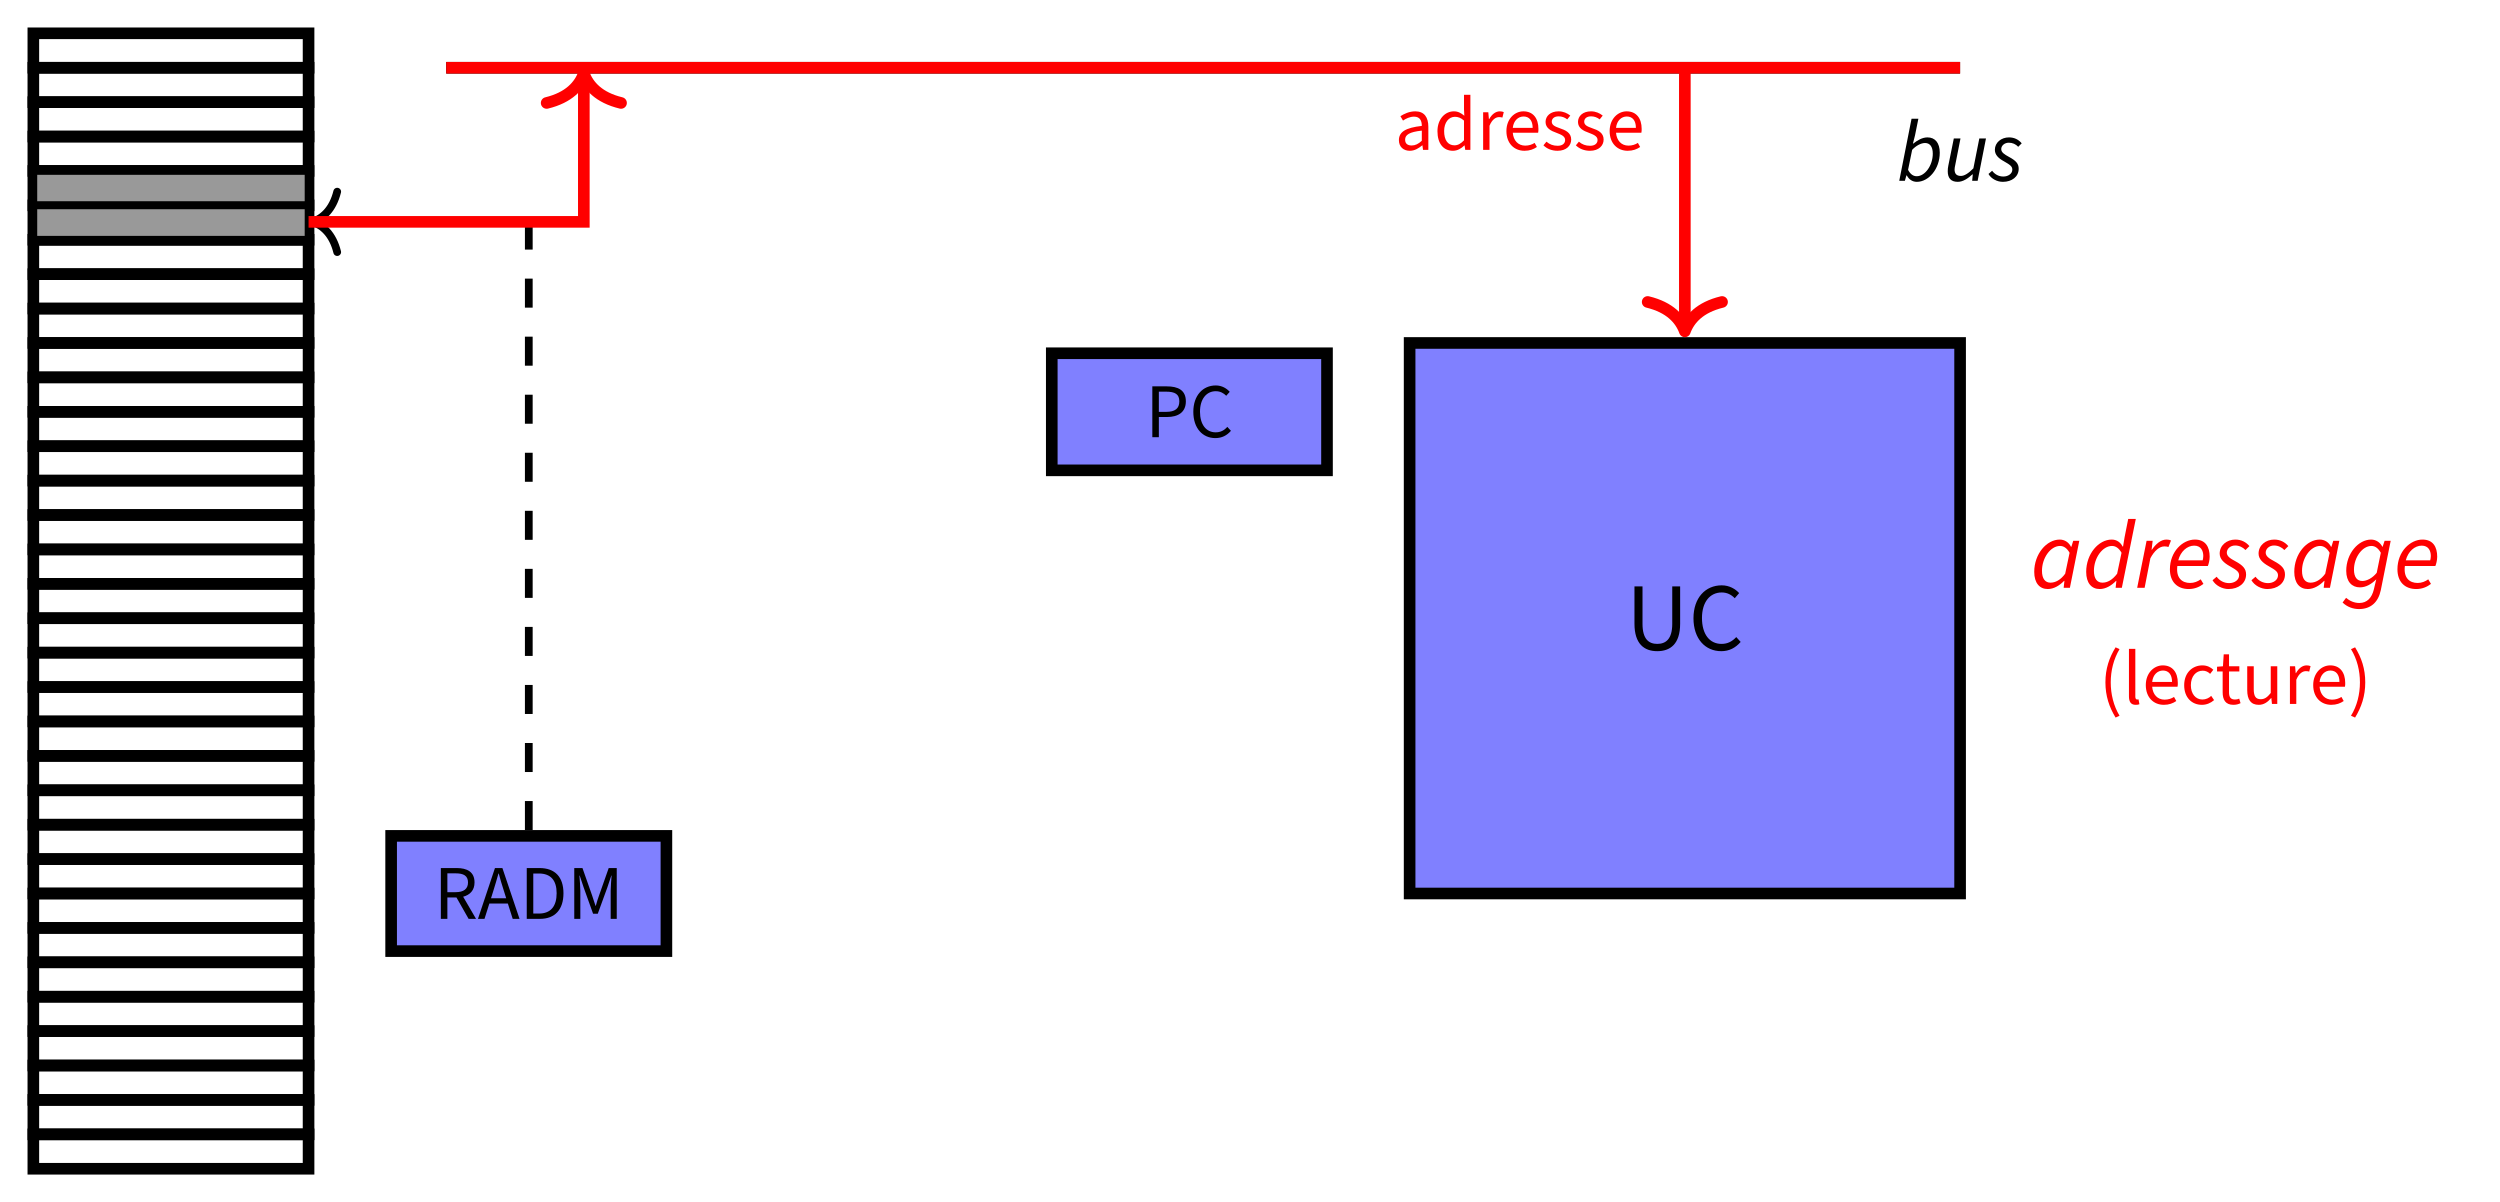<?xml version="1.0" encoding="UTF-8"?>
<svg xmlns="http://www.w3.org/2000/svg" xmlns:xlink="http://www.w3.org/1999/xlink" width="257.46" height="123.794" viewBox="0 0 257.46 123.794">
<defs>
<g>
<g id="glyph-0-0">
<path d="M 0.719 0 L 1.391 0 L 1.391 -2.078 L 2.234 -2.078 C 3.391 -2.078 4.172 -2.578 4.172 -3.688 C 4.172 -4.844 3.375 -5.234 2.203 -5.234 L 0.719 -5.234 Z M 1.391 -2.609 L 1.391 -4.688 L 2.125 -4.688 C 3.047 -4.688 3.5 -4.438 3.5 -3.688 C 3.5 -2.953 3.062 -2.609 2.156 -2.609 Z M 1.391 -2.609 "/>
</g>
<g id="glyph-0-1">
<path d="M 2.688 0.094 C 3.359 0.094 3.875 -0.172 4.297 -0.656 L 3.922 -1.062 C 3.594 -0.688 3.219 -0.5 2.719 -0.5 C 1.734 -0.5 1.109 -1.312 1.109 -2.625 C 1.109 -3.922 1.766 -4.734 2.734 -4.734 C 3.188 -4.734 3.531 -4.547 3.812 -4.266 L 4.172 -4.672 C 3.859 -5.016 3.375 -5.328 2.734 -5.328 C 1.406 -5.328 0.422 -4.297 0.422 -2.609 C 0.422 -0.906 1.391 0.094 2.688 0.094 Z M 2.688 0.094 "/>
</g>
<g id="glyph-0-2">
<path d="M 0.719 0 L 1.391 0 L 1.391 -2.203 L 2.328 -2.203 L 3.578 0 L 4.344 0 L 3.016 -2.281 C 3.719 -2.469 4.188 -2.938 4.188 -3.75 C 4.188 -4.844 3.422 -5.234 2.344 -5.234 L 0.719 -5.234 Z M 1.391 -2.75 L 1.391 -4.688 L 2.25 -4.688 C 3.062 -4.688 3.516 -4.438 3.516 -3.75 C 3.516 -3.078 3.062 -2.75 2.25 -2.75 Z M 1.391 -2.75 "/>
</g>
<g id="glyph-0-3">
<path d="M 1.625 -2.922 C 1.812 -3.5 1.969 -4.078 2.141 -4.672 L 2.172 -4.672 C 2.328 -4.078 2.5 -3.5 2.688 -2.922 L 2.938 -2.125 L 1.375 -2.125 Z M 0.031 0 L 0.703 0 L 1.203 -1.578 L 3.109 -1.578 L 3.609 0 L 4.312 0 L 2.547 -5.234 L 1.781 -5.234 Z M 0.031 0 "/>
</g>
<g id="glyph-0-4">
<path d="M 0.719 0 L 2.062 0 C 3.641 0 4.5 -0.969 4.5 -2.641 C 4.5 -4.297 3.641 -5.234 2.031 -5.234 L 0.719 -5.234 Z M 1.391 -0.547 L 1.391 -4.672 L 1.969 -4.672 C 3.203 -4.672 3.797 -3.953 3.797 -2.641 C 3.797 -1.312 3.203 -0.547 1.969 -0.547 Z M 1.391 -0.547 "/>
</g>
<g id="glyph-0-5">
<path d="M 0.703 0 L 1.328 0 L 1.328 -2.891 C 1.328 -3.344 1.266 -4 1.234 -4.453 L 1.266 -4.453 L 1.672 -3.234 L 2.641 -0.531 L 3.125 -0.531 L 4.109 -3.234 L 4.516 -4.453 L 4.547 -4.453 C 4.516 -4 4.453 -3.344 4.453 -2.891 L 4.453 0 L 5.078 0 L 5.078 -5.234 L 4.25 -5.234 L 3.266 -2.438 C 3.125 -2.062 3.031 -1.734 2.922 -1.344 L 2.891 -1.344 C 2.766 -1.734 2.656 -2.062 2.531 -2.438 L 1.547 -5.234 L 0.703 -5.234 Z M 0.703 0 "/>
</g>
<g id="glyph-0-6">
<path d="M 1.703 1.406 L 2.109 1.219 C 1.5 0.203 1.203 -1 1.203 -2.219 C 1.203 -3.422 1.5 -4.625 2.109 -5.641 L 1.703 -5.828 C 1.047 -4.766 0.656 -3.625 0.656 -2.219 C 0.656 -0.812 1.047 0.328 1.703 1.406 Z M 1.703 1.406 "/>
</g>
<g id="glyph-0-7">
<path d="M 1.344 0.094 C 1.516 0.094 1.641 0.078 1.734 0.031 L 1.641 -0.469 C 1.578 -0.453 1.547 -0.453 1.5 -0.453 C 1.406 -0.453 1.312 -0.531 1.312 -0.734 L 1.312 -5.672 L 0.656 -5.672 L 0.656 -0.781 C 0.656 -0.219 0.859 0.094 1.344 0.094 Z M 1.344 0.094 "/>
</g>
<g id="glyph-0-8">
<path d="M 2.219 0.094 C 2.75 0.094 3.156 -0.062 3.5 -0.297 L 3.266 -0.719 C 3 -0.547 2.672 -0.438 2.297 -0.438 C 1.562 -0.438 1.078 -0.969 1.016 -1.766 L 3.625 -1.766 C 3.656 -1.891 3.656 -2.016 3.656 -2.156 C 3.656 -3.266 3.094 -3.969 2.109 -3.969 C 1.219 -3.969 0.359 -3.203 0.359 -1.938 C 0.359 -0.656 1.172 0.094 2.219 0.094 Z M 1.016 -2.266 C 1.094 -3.016 1.578 -3.438 2.125 -3.438 C 2.703 -3.438 3.062 -3.031 3.062 -2.266 Z M 1.016 -2.266 "/>
</g>
<g id="glyph-0-9">
<path d="M 2.188 0.094 C 2.641 0.094 3.078 -0.078 3.438 -0.391 L 3.141 -0.828 C 2.922 -0.609 2.594 -0.453 2.234 -0.453 C 1.531 -0.453 1.047 -1.047 1.047 -1.922 C 1.047 -2.828 1.562 -3.422 2.266 -3.422 C 2.578 -3.422 2.828 -3.297 3.031 -3.094 L 3.359 -3.516 C 3.094 -3.766 2.734 -3.969 2.234 -3.969 C 1.234 -3.969 0.359 -3.234 0.359 -1.922 C 0.359 -0.641 1.156 0.094 2.188 0.094 Z M 2.188 0.094 "/>
</g>
<g id="glyph-0-10">
<path d="M 1.875 0.094 C 2.141 0.094 2.406 0.031 2.609 -0.078 L 2.469 -0.547 C 2.312 -0.469 2.172 -0.453 2.031 -0.453 C 1.578 -0.453 1.422 -0.719 1.422 -1.188 L 1.422 -3.344 L 2.484 -3.344 L 2.484 -3.875 L 1.422 -3.875 L 1.422 -5.109 L 0.875 -5.109 L 0.797 -3.875 L 0.188 -3.828 L 0.188 -3.344 L 0.766 -3.344 L 0.766 -1.203 C 0.766 -0.438 1.047 0.094 1.875 0.094 Z M 1.875 0.094 "/>
</g>
<g id="glyph-0-11">
<path d="M 1.781 0.094 C 2.312 0.094 2.703 -0.188 3.062 -0.609 L 3.078 -0.609 L 3.141 0 L 3.688 0 L 3.688 -3.875 L 3.016 -3.875 L 3.016 -1.125 C 2.656 -0.672 2.375 -0.484 1.984 -0.484 C 1.484 -0.484 1.266 -0.781 1.266 -1.5 L 1.266 -3.875 L 0.594 -3.875 L 0.594 -1.422 C 0.594 -0.438 0.969 0.094 1.781 0.094 Z M 1.781 0.094 "/>
</g>
<g id="glyph-0-12">
<path d="M 0.656 0 L 1.312 0 L 1.312 -2.484 C 1.578 -3.141 1.969 -3.375 2.297 -3.375 C 2.453 -3.375 2.531 -3.359 2.641 -3.328 L 2.781 -3.891 C 2.672 -3.938 2.547 -3.969 2.375 -3.969 C 1.938 -3.969 1.547 -3.656 1.281 -3.172 L 1.25 -3.172 L 1.188 -3.875 L 0.656 -3.875 Z M 0.656 0 "/>
</g>
<g id="glyph-0-13">
<path d="M 0.719 1.406 C 1.375 0.328 1.766 -0.812 1.766 -2.219 C 1.766 -3.625 1.375 -4.766 0.719 -5.828 L 0.297 -5.641 C 0.922 -4.625 1.219 -3.422 1.219 -2.219 C 1.219 -1 0.922 0.203 0.297 1.219 Z M 0.719 1.406 "/>
</g>
<g id="glyph-0-14">
<path d="M 1.547 0.094 C 2.031 0.094 2.453 -0.156 2.828 -0.469 L 2.844 -0.469 L 2.906 0 L 3.453 0 L 3.453 -2.375 C 3.453 -3.344 3.047 -3.969 2.109 -3.969 C 1.484 -3.969 0.938 -3.703 0.578 -3.469 L 0.844 -3.016 C 1.141 -3.219 1.547 -3.422 1.984 -3.422 C 2.625 -3.422 2.781 -2.953 2.781 -2.469 C 1.125 -2.281 0.422 -1.859 0.422 -1 C 0.422 -0.297 0.906 0.094 1.547 0.094 Z M 1.734 -0.453 C 1.359 -0.453 1.062 -0.609 1.062 -1.047 C 1.062 -1.547 1.484 -1.844 2.781 -1.984 L 2.781 -0.938 C 2.422 -0.609 2.109 -0.453 1.734 -0.453 Z M 1.734 -0.453 "/>
</g>
<g id="glyph-0-15">
<path d="M 1.969 0.094 C 2.438 0.094 2.844 -0.156 3.141 -0.453 L 3.172 -0.453 L 3.234 0 L 3.766 0 L 3.766 -5.672 L 3.109 -5.672 L 3.109 -4.188 L 3.141 -3.516 C 2.797 -3.797 2.5 -3.969 2.062 -3.969 C 1.172 -3.969 0.375 -3.188 0.375 -1.922 C 0.375 -0.641 1 0.094 1.969 0.094 Z M 2.125 -0.469 C 1.438 -0.469 1.062 -1.016 1.062 -1.938 C 1.062 -2.828 1.547 -3.406 2.172 -3.406 C 2.484 -3.406 2.781 -3.312 3.109 -3.016 L 3.109 -0.984 C 2.781 -0.641 2.484 -0.469 2.125 -0.469 Z M 2.125 -0.469 "/>
</g>
<g id="glyph-0-16">
<path d="M 1.672 0.094 C 2.578 0.094 3.078 -0.438 3.078 -1.062 C 3.078 -1.766 2.5 -2.031 1.891 -2.234 C 1.406 -2.406 1.078 -2.547 1.078 -2.906 C 1.078 -3.188 1.297 -3.453 1.781 -3.453 C 2.125 -3.453 2.406 -3.344 2.672 -3.141 L 2.984 -3.531 C 2.672 -3.781 2.266 -3.969 1.781 -3.969 C 0.938 -3.969 0.438 -3.484 0.438 -2.875 C 0.438 -2.234 1 -1.953 1.578 -1.75 C 2.016 -1.578 2.453 -1.422 2.453 -1.016 C 2.453 -0.688 2.203 -0.422 1.688 -0.422 C 1.219 -0.422 0.859 -0.562 0.531 -0.844 L 0.219 -0.469 C 0.578 -0.109 1.094 0.094 1.672 0.094 Z M 1.672 0.094 "/>
</g>
<g id="glyph-1-0">
<path d="M 3.219 0.125 C 4.562 0.125 5.578 -0.609 5.578 -2.703 L 5.578 -6.547 L 4.766 -6.547 L 4.766 -2.688 C 4.766 -1.109 4.094 -0.625 3.219 -0.625 C 2.359 -0.625 1.703 -1.109 1.703 -2.688 L 1.703 -6.547 L 0.875 -6.547 L 0.875 -2.703 C 0.875 -0.609 1.891 0.125 3.219 0.125 Z M 3.219 0.125 "/>
</g>
<g id="glyph-1-1">
<path d="M 3.375 0.125 C 4.203 0.125 4.844 -0.219 5.375 -0.828 L 4.922 -1.328 C 4.5 -0.875 4.031 -0.625 3.406 -0.625 C 2.156 -0.625 1.391 -1.641 1.391 -3.297 C 1.391 -4.922 2.203 -5.922 3.422 -5.922 C 3.984 -5.922 4.422 -5.688 4.766 -5.328 L 5.219 -5.859 C 4.828 -6.281 4.219 -6.656 3.422 -6.656 C 1.75 -6.656 0.516 -5.375 0.516 -3.266 C 0.516 -1.141 1.734 0.125 3.375 0.125 Z M 3.375 0.125 "/>
</g>
<g id="glyph-2-0">
<path d="M 2.094 0.109 C 3.297 0.109 4.453 -1.203 4.453 -2.891 C 4.453 -3.906 3.969 -4.469 3.188 -4.469 C 2.656 -4.469 2.156 -4.172 1.719 -3.828 L 1.688 -3.828 L 1.906 -4.688 L 2.25 -6.391 L 1.547 -6.391 L 0.281 0 L 0.859 0 L 1.016 -0.547 L 1.062 -0.547 C 1.266 -0.156 1.625 0.109 2.094 0.109 Z M 2.078 -0.469 C 1.734 -0.469 1.438 -0.656 1.188 -1.125 L 1.609 -3.188 C 2.016 -3.625 2.531 -3.891 2.938 -3.891 C 3.422 -3.891 3.734 -3.531 3.734 -2.797 C 3.734 -1.578 2.938 -0.469 2.078 -0.469 Z M 2.078 -0.469 "/>
</g>
<g id="glyph-2-1">
<path d="M 1.5 0.109 C 2.031 0.109 2.547 -0.234 3 -0.656 L 3.047 -0.656 L 2.984 0 L 3.547 0 L 4.406 -4.359 L 3.719 -4.359 L 3.109 -1.281 C 2.578 -0.734 2.156 -0.5 1.828 -0.5 C 1.375 -0.5 1.172 -0.719 1.172 -1.172 C 1.172 -1.312 1.203 -1.438 1.25 -1.672 L 1.781 -4.359 L 1.094 -4.359 L 0.531 -1.578 C 0.484 -1.344 0.469 -1.188 0.469 -0.984 C 0.469 -0.312 0.766 0.109 1.5 0.109 Z M 1.5 0.109 "/>
</g>
<g id="glyph-2-2">
<path d="M 1.469 0.109 C 2.391 0.109 3.094 -0.422 3.094 -1.234 C 3.094 -1.766 2.812 -2.078 2.078 -2.469 C 1.625 -2.719 1.297 -2.922 1.297 -3.266 C 1.297 -3.609 1.625 -3.922 2.078 -3.922 C 2.469 -3.922 2.797 -3.766 3.047 -3.5 L 3.406 -3.859 C 3.078 -4.25 2.641 -4.469 2.094 -4.469 C 1.297 -4.469 0.641 -3.938 0.641 -3.188 C 0.641 -2.672 1.016 -2.312 1.562 -2.016 C 2.25 -1.625 2.438 -1.469 2.438 -1.141 C 2.438 -0.734 2.016 -0.438 1.516 -0.438 C 1.047 -0.438 0.641 -0.656 0.359 -1.031 L -0.016 -0.703 C 0.266 -0.203 0.875 0.109 1.469 0.109 Z M 1.469 0.109 "/>
</g>
<g id="glyph-3-0">
<path d="M 1.781 0.125 C 2.391 0.125 2.984 -0.219 3.469 -0.719 L 3.5 -0.719 L 3.422 0 L 4.062 0 L 5.031 -4.844 L 4.406 -4.844 L 4.219 -4.234 L 4.172 -4.234 C 3.953 -4.672 3.531 -4.969 3.016 -4.969 C 1.672 -4.969 0.391 -3.5 0.391 -1.641 C 0.391 -0.5 0.938 0.125 1.781 0.125 Z M 2.062 -0.531 C 1.531 -0.531 1.188 -0.922 1.188 -1.75 C 1.188 -3.094 2.078 -4.312 3.047 -4.312 C 3.406 -4.312 3.75 -4.109 4.031 -3.609 L 3.578 -1.453 C 3.109 -0.812 2.578 -0.531 2.062 -0.531 Z M 2.062 -0.531 "/>
</g>
<g id="glyph-3-1">
<path d="M 1.781 0.125 C 2.391 0.125 2.984 -0.219 3.469 -0.719 L 3.5 -0.719 L 3.422 0 L 4.062 0 L 5.5 -7.094 L 4.719 -7.094 L 4.344 -5.203 L 4.188 -4.25 L 4.141 -4.25 C 3.922 -4.688 3.531 -4.969 3.016 -4.969 C 1.672 -4.969 0.391 -3.5 0.391 -1.641 C 0.391 -0.5 0.938 0.125 1.781 0.125 Z M 2.062 -0.531 C 1.531 -0.531 1.188 -0.922 1.188 -1.75 C 1.188 -3.094 2.078 -4.312 3.047 -4.312 C 3.406 -4.312 3.75 -4.109 4.031 -3.609 L 3.578 -1.453 C 3.094 -0.812 2.578 -0.531 2.062 -0.531 Z M 2.062 -0.531 "/>
</g>
<g id="glyph-3-2">
<path d="M 0.312 0 L 1.078 0 L 1.672 -3.047 C 2.094 -3.844 2.625 -4.266 3.109 -4.266 C 3.281 -4.266 3.422 -4.25 3.531 -4.203 L 3.797 -4.875 C 3.672 -4.938 3.516 -4.969 3.328 -4.969 C 2.734 -4.969 2.219 -4.5 1.828 -3.922 L 1.797 -3.922 L 1.906 -4.844 L 1.281 -4.844 Z M 0.312 0 "/>
</g>
<g id="glyph-3-3">
<path d="M 2.312 0.125 C 2.938 0.125 3.453 -0.109 3.828 -0.406 L 3.547 -0.875 C 3.25 -0.656 2.875 -0.5 2.453 -0.5 C 1.625 -0.5 0.984 -1.016 1.141 -2.25 L 4.281 -2.25 C 4.359 -2.422 4.469 -2.828 4.469 -3.203 C 4.469 -4.203 4.047 -4.969 2.953 -4.969 C 1.688 -4.969 0.375 -3.734 0.375 -1.906 C 0.375 -0.609 1.141 0.125 2.312 0.125 Z M 1.234 -2.828 C 1.469 -3.75 2.156 -4.344 2.875 -4.344 C 3.562 -4.344 3.812 -3.828 3.812 -3.281 C 3.812 -3.109 3.781 -2.969 3.75 -2.828 Z M 1.234 -2.828 "/>
</g>
<g id="glyph-3-4">
<path d="M 1.625 0.125 C 2.656 0.125 3.438 -0.469 3.438 -1.375 C 3.438 -1.953 3.125 -2.312 2.312 -2.75 C 1.812 -3.016 1.453 -3.25 1.453 -3.625 C 1.453 -4.016 1.812 -4.359 2.312 -4.359 C 2.734 -4.359 3.109 -4.172 3.375 -3.891 L 3.781 -4.297 C 3.422 -4.719 2.938 -4.969 2.328 -4.969 C 1.453 -4.969 0.719 -4.375 0.719 -3.531 C 0.719 -2.969 1.141 -2.578 1.75 -2.234 C 2.5 -1.812 2.719 -1.641 2.719 -1.281 C 2.719 -0.812 2.25 -0.484 1.688 -0.484 C 1.172 -0.484 0.703 -0.734 0.406 -1.141 L -0.016 -0.781 C 0.297 -0.234 0.984 0.125 1.625 0.125 Z M 1.625 0.125 "/>
</g>
<g id="glyph-3-5">
<path d="M 1.703 2.188 C 2.906 2.188 3.688 1.5 3.953 0.234 L 4.969 -4.844 L 4.344 -4.844 L 4.141 -4.234 L 4.109 -4.234 C 3.891 -4.672 3.453 -4.969 2.953 -4.969 C 1.641 -4.969 0.391 -3.531 0.391 -1.75 C 0.391 -0.625 0.984 -0.047 1.797 -0.047 C 2.406 -0.047 2.969 -0.359 3.484 -0.875 L 3.234 0.172 C 3.031 1.016 2.547 1.562 1.734 1.562 C 1.219 1.562 0.734 1.344 0.375 1.031 L 0.016 1.516 C 0.484 1.969 1.094 2.188 1.703 2.188 Z M 2.047 -0.703 C 1.516 -0.703 1.188 -1.094 1.188 -1.875 C 1.188 -3.125 2.047 -4.312 2.984 -4.312 C 3.344 -4.312 3.672 -4.109 3.953 -3.609 L 3.531 -1.547 C 3.078 -0.984 2.5 -0.703 2.047 -0.703 Z M 2.047 -0.703 "/>
</g>
</g>
</defs>
<path fill-rule="nonzero" fill="rgb(50%, 50%, 100%)" fill-opacity="1" stroke-width="1.196" stroke-linecap="butt" stroke-linejoin="miter" stroke="rgb(0%, 0%, 0%)" stroke-opacity="1" stroke-miterlimit="10" d="M 76.537 71.924 L 104.881 71.924 L 104.881 83.983 L 76.537 83.983 Z M 76.537 71.924 " transform="matrix(1, 0, 0, -1, 31.779, 120.362)"/>
<g fill="rgb(0%, 0%, 0%)" fill-opacity="1">
<use xlink:href="#glyph-0-0" x="117.952" y="45.023"/>
<use xlink:href="#glyph-0-1" x="122.471" y="45.023"/>
</g>
<path fill-rule="nonzero" fill="rgb(50%, 50%, 100%)" fill-opacity="1" stroke-width="1.196" stroke-linecap="butt" stroke-linejoin="miter" stroke="rgb(0%, 0%, 0%)" stroke-opacity="1" stroke-miterlimit="10" d="M 8.502 22.413 L 36.85 22.413 L 36.85 34.28 L 8.502 34.28 Z M 8.502 22.413 " transform="matrix(1, 0, 0, -1, 31.779, 120.362)"/>
<g fill="rgb(0%, 0%, 0%)" fill-opacity="1">
<use xlink:href="#glyph-0-2" x="44.681" y="94.629"/>
</g>
<g fill="rgb(0%, 0%, 0%)" fill-opacity="1">
<use xlink:href="#glyph-0-3" x="49.192" y="94.629"/>
<use xlink:href="#glyph-0-4" x="53.528" y="94.629"/>
<use xlink:href="#glyph-0-5" x="58.437" y="94.629"/>
</g>
<path fill="none" stroke-width="1.196" stroke-linecap="butt" stroke-linejoin="miter" stroke="rgb(0%, 0%, 0%)" stroke-opacity="1" stroke-miterlimit="10" d="M -28.345 -0.001 L -28.345 3.542 L -0.002 3.542 L -0.002 -0.001 Z M -28.345 -0.001 " transform="matrix(1, 0, 0, -1, 31.779, 120.362)"/>
<path fill="none" stroke-width="1.196" stroke-linecap="butt" stroke-linejoin="miter" stroke="rgb(0%, 0%, 0%)" stroke-opacity="1" stroke-miterlimit="10" d="M -28.345 3.542 L -28.345 7.089 L -0.002 7.089 L -0.002 3.542 Z M -28.345 3.542 " transform="matrix(1, 0, 0, -1, 31.779, 120.362)"/>
<path fill="none" stroke-width="1.196" stroke-linecap="butt" stroke-linejoin="miter" stroke="rgb(0%, 0%, 0%)" stroke-opacity="1" stroke-miterlimit="10" d="M -28.345 7.089 L -28.345 10.632 L -0.002 10.632 L -0.002 7.089 Z M -28.345 7.089 " transform="matrix(1, 0, 0, -1, 31.779, 120.362)"/>
<path fill="none" stroke-width="1.196" stroke-linecap="butt" stroke-linejoin="miter" stroke="rgb(0%, 0%, 0%)" stroke-opacity="1" stroke-miterlimit="10" d="M -28.345 10.632 L -28.345 14.175 L -0.002 14.175 L -0.002 10.632 Z M -28.345 10.632 " transform="matrix(1, 0, 0, -1, 31.779, 120.362)"/>
<path fill="none" stroke-width="1.196" stroke-linecap="butt" stroke-linejoin="miter" stroke="rgb(0%, 0%, 0%)" stroke-opacity="1" stroke-miterlimit="10" d="M -28.345 14.175 L -28.345 17.717 L -0.002 17.717 L -0.002 14.175 Z M -28.345 14.175 " transform="matrix(1, 0, 0, -1, 31.779, 120.362)"/>
<path fill="none" stroke-width="1.196" stroke-linecap="butt" stroke-linejoin="miter" stroke="rgb(0%, 0%, 0%)" stroke-opacity="1" stroke-miterlimit="10" d="M -28.345 17.717 L -28.345 21.26 L -0.002 21.26 L -0.002 17.717 Z M -28.345 17.717 " transform="matrix(1, 0, 0, -1, 31.779, 120.362)"/>
<path fill="none" stroke-width="1.196" stroke-linecap="butt" stroke-linejoin="miter" stroke="rgb(0%, 0%, 0%)" stroke-opacity="1" stroke-miterlimit="10" d="M -28.345 21.26 L -28.345 24.803 L -0.002 24.803 L -0.002 21.26 Z M -28.345 21.26 " transform="matrix(1, 0, 0, -1, 31.779, 120.362)"/>
<path fill="none" stroke-width="1.196" stroke-linecap="butt" stroke-linejoin="miter" stroke="rgb(0%, 0%, 0%)" stroke-opacity="1" stroke-miterlimit="10" d="M -28.345 24.803 L -28.345 28.346 L -0.002 28.346 L -0.002 24.803 Z M -28.345 24.803 " transform="matrix(1, 0, 0, -1, 31.779, 120.362)"/>
<path fill="none" stroke-width="1.196" stroke-linecap="butt" stroke-linejoin="miter" stroke="rgb(0%, 0%, 0%)" stroke-opacity="1" stroke-miterlimit="10" d="M -28.345 28.346 L -28.345 31.889 L -0.002 31.889 L -0.002 28.346 Z M -28.345 28.346 " transform="matrix(1, 0, 0, -1, 31.779, 120.362)"/>
<path fill="none" stroke-width="1.196" stroke-linecap="butt" stroke-linejoin="miter" stroke="rgb(0%, 0%, 0%)" stroke-opacity="1" stroke-miterlimit="10" d="M -28.345 31.889 L -28.345 35.432 L -0.002 35.432 L -0.002 31.889 Z M -28.345 31.889 " transform="matrix(1, 0, 0, -1, 31.779, 120.362)"/>
<path fill="none" stroke-width="1.196" stroke-linecap="butt" stroke-linejoin="miter" stroke="rgb(0%, 0%, 0%)" stroke-opacity="1" stroke-miterlimit="10" d="M -28.345 35.432 L -28.345 38.975 L -0.002 38.975 L -0.002 35.432 Z M -28.345 35.432 " transform="matrix(1, 0, 0, -1, 31.779, 120.362)"/>
<path fill="none" stroke-width="1.196" stroke-linecap="butt" stroke-linejoin="miter" stroke="rgb(0%, 0%, 0%)" stroke-opacity="1" stroke-miterlimit="10" d="M -28.345 38.975 L -28.345 42.518 L -0.002 42.518 L -0.002 38.975 Z M -28.345 38.975 " transform="matrix(1, 0, 0, -1, 31.779, 120.362)"/>
<path fill="none" stroke-width="1.196" stroke-linecap="butt" stroke-linejoin="miter" stroke="rgb(0%, 0%, 0%)" stroke-opacity="1" stroke-miterlimit="10" d="M -28.345 42.518 L -28.345 46.065 L -0.002 46.065 L -0.002 42.518 Z M -28.345 42.518 " transform="matrix(1, 0, 0, -1, 31.779, 120.362)"/>
<path fill="none" stroke-width="1.196" stroke-linecap="butt" stroke-linejoin="miter" stroke="rgb(0%, 0%, 0%)" stroke-opacity="1" stroke-miterlimit="10" d="M -28.345 46.065 L -28.345 49.608 L -0.002 49.608 L -0.002 46.065 Z M -28.345 46.065 " transform="matrix(1, 0, 0, -1, 31.779, 120.362)"/>
<path fill="none" stroke-width="1.196" stroke-linecap="butt" stroke-linejoin="miter" stroke="rgb(0%, 0%, 0%)" stroke-opacity="1" stroke-miterlimit="10" d="M -28.345 49.608 L -28.345 53.151 L -0.002 53.151 L -0.002 49.608 Z M -28.345 49.608 " transform="matrix(1, 0, 0, -1, 31.779, 120.362)"/>
<path fill="none" stroke-width="1.196" stroke-linecap="butt" stroke-linejoin="miter" stroke="rgb(0%, 0%, 0%)" stroke-opacity="1" stroke-miterlimit="10" d="M -28.345 53.151 L -28.345 56.694 L -0.002 56.694 L -0.002 53.151 Z M -28.345 53.151 " transform="matrix(1, 0, 0, -1, 31.779, 120.362)"/>
<path fill="none" stroke-width="1.196" stroke-linecap="butt" stroke-linejoin="miter" stroke="rgb(0%, 0%, 0%)" stroke-opacity="1" stroke-miterlimit="10" d="M -28.345 56.694 L -28.345 60.237 L -0.002 60.237 L -0.002 56.694 Z M -28.345 56.694 " transform="matrix(1, 0, 0, -1, 31.779, 120.362)"/>
<path fill="none" stroke-width="1.196" stroke-linecap="butt" stroke-linejoin="miter" stroke="rgb(0%, 0%, 0%)" stroke-opacity="1" stroke-miterlimit="10" d="M -28.345 60.237 L -28.345 63.78 L -0.002 63.78 L -0.002 60.237 Z M -28.345 60.237 " transform="matrix(1, 0, 0, -1, 31.779, 120.362)"/>
<path fill="none" stroke-width="1.196" stroke-linecap="butt" stroke-linejoin="miter" stroke="rgb(0%, 0%, 0%)" stroke-opacity="1" stroke-miterlimit="10" d="M -28.345 63.78 L -28.345 67.323 L -0.002 67.323 L -0.002 63.78 Z M -28.345 63.78 " transform="matrix(1, 0, 0, -1, 31.779, 120.362)"/>
<path fill="none" stroke-width="1.196" stroke-linecap="butt" stroke-linejoin="miter" stroke="rgb(0%, 0%, 0%)" stroke-opacity="1" stroke-miterlimit="10" d="M -28.345 67.323 L -28.345 70.866 L -0.002 70.866 L -0.002 67.323 Z M -28.345 67.323 " transform="matrix(1, 0, 0, -1, 31.779, 120.362)"/>
<path fill="none" stroke-width="1.196" stroke-linecap="butt" stroke-linejoin="miter" stroke="rgb(0%, 0%, 0%)" stroke-opacity="1" stroke-miterlimit="10" d="M -28.345 70.866 L -28.345 74.409 L -0.002 74.409 L -0.002 70.866 Z M -28.345 70.866 " transform="matrix(1, 0, 0, -1, 31.779, 120.362)"/>
<path fill="none" stroke-width="1.196" stroke-linecap="butt" stroke-linejoin="miter" stroke="rgb(0%, 0%, 0%)" stroke-opacity="1" stroke-miterlimit="10" d="M -28.345 74.409 L -28.345 77.952 L -0.002 77.952 L -0.002 74.409 Z M -28.345 74.409 " transform="matrix(1, 0, 0, -1, 31.779, 120.362)"/>
<path fill="none" stroke-width="1.196" stroke-linecap="butt" stroke-linejoin="miter" stroke="rgb(0%, 0%, 0%)" stroke-opacity="1" stroke-miterlimit="10" d="M -28.345 77.952 L -28.345 81.499 L -0.002 81.499 L -0.002 77.952 Z M -28.345 77.952 " transform="matrix(1, 0, 0, -1, 31.779, 120.362)"/>
<path fill="none" stroke-width="1.196" stroke-linecap="butt" stroke-linejoin="miter" stroke="rgb(0%, 0%, 0%)" stroke-opacity="1" stroke-miterlimit="10" d="M -28.345 81.499 L -28.345 85.042 L -0.002 85.042 L -0.002 81.499 Z M -28.345 81.499 " transform="matrix(1, 0, 0, -1, 31.779, 120.362)"/>
<path fill="none" stroke-width="1.196" stroke-linecap="butt" stroke-linejoin="miter" stroke="rgb(0%, 0%, 0%)" stroke-opacity="1" stroke-miterlimit="10" d="M -28.345 85.042 L -28.345 88.585 L -0.002 88.585 L -0.002 85.042 Z M -28.345 85.042 " transform="matrix(1, 0, 0, -1, 31.779, 120.362)"/>
<path fill="none" stroke-width="1.196" stroke-linecap="butt" stroke-linejoin="miter" stroke="rgb(0%, 0%, 0%)" stroke-opacity="1" stroke-miterlimit="10" d="M -28.345 88.585 L -28.345 92.128 L -0.002 92.128 L -0.002 88.585 Z M -28.345 88.585 " transform="matrix(1, 0, 0, -1, 31.779, 120.362)"/>
<path fill="none" stroke-width="1.196" stroke-linecap="butt" stroke-linejoin="miter" stroke="rgb(0%, 0%, 0%)" stroke-opacity="1" stroke-miterlimit="10" d="M -28.345 92.128 L -28.345 95.671 L -0.002 95.671 L -0.002 92.128 Z M -28.345 92.128 " transform="matrix(1, 0, 0, -1, 31.779, 120.362)"/>
<path fill="none" stroke-width="1.196" stroke-linecap="butt" stroke-linejoin="miter" stroke="rgb(0%, 0%, 0%)" stroke-opacity="1" stroke-miterlimit="10" d="M -28.345 95.671 L -28.345 99.214 L -0.002 99.214 L -0.002 95.671 Z M -28.345 95.671 " transform="matrix(1, 0, 0, -1, 31.779, 120.362)"/>
<path fill="none" stroke-width="1.196" stroke-linecap="butt" stroke-linejoin="miter" stroke="rgb(0%, 0%, 0%)" stroke-opacity="1" stroke-miterlimit="10" d="M -28.345 99.214 L -28.345 102.757 L -0.002 102.757 L -0.002 99.214 Z M -28.345 99.214 " transform="matrix(1, 0, 0, -1, 31.779, 120.362)"/>
<path fill="none" stroke-width="1.196" stroke-linecap="butt" stroke-linejoin="miter" stroke="rgb(0%, 0%, 0%)" stroke-opacity="1" stroke-miterlimit="10" d="M -28.345 102.757 L -28.345 106.299 L -0.002 106.299 L -0.002 102.757 Z M -28.345 102.757 " transform="matrix(1, 0, 0, -1, 31.779, 120.362)"/>
<path fill="none" stroke-width="1.196" stroke-linecap="butt" stroke-linejoin="miter" stroke="rgb(0%, 0%, 0%)" stroke-opacity="1" stroke-miterlimit="10" d="M -28.345 106.299 L -28.345 109.842 L -0.002 109.842 L -0.002 106.299 Z M -28.345 106.299 " transform="matrix(1, 0, 0, -1, 31.779, 120.362)"/>
<path fill="none" stroke-width="1.196" stroke-linecap="butt" stroke-linejoin="miter" stroke="rgb(0%, 0%, 0%)" stroke-opacity="1" stroke-miterlimit="10" d="M -28.345 109.842 L -28.345 113.385 L -0.002 113.385 L -0.002 109.842 Z M -28.345 109.842 " transform="matrix(1, 0, 0, -1, 31.779, 120.362)"/>
<path fill="none" stroke-width="1.196" stroke-linecap="butt" stroke-linejoin="miter" stroke="rgb(0%, 0%, 0%)" stroke-opacity="1" stroke-miterlimit="10" d="M -28.345 113.385 L -28.345 116.932 L -0.002 116.932 L -0.002 113.385 Z M -28.345 113.385 " transform="matrix(1, 0, 0, -1, 31.779, 120.362)"/>
<path fill-rule="nonzero" fill="rgb(50%, 50%, 100%)" fill-opacity="1" stroke-width="1.196" stroke-linecap="butt" stroke-linejoin="miter" stroke="rgb(0%, 0%, 0%)" stroke-opacity="1" stroke-miterlimit="10" d="M 113.389 28.346 L 170.08 28.346 L 170.08 85.042 L 113.389 85.042 Z M 113.389 28.346 " transform="matrix(1, 0, 0, -1, 31.779, 120.362)"/>
<g fill="rgb(0%, 0%, 0%)" fill-opacity="1">
<use xlink:href="#glyph-1-0" x="167.449" y="66.936"/>
<use xlink:href="#glyph-1-1" x="173.885" y="66.936"/>
</g>
<path fill="none" stroke-width="1.196" stroke-linecap="butt" stroke-linejoin="miter" stroke="rgb(0%, 0%, 0%)" stroke-opacity="1" stroke-miterlimit="10" d="M 14.174 113.385 L 170.08 113.385 " transform="matrix(1, 0, 0, -1, 31.779, 120.362)"/>
<g fill="rgb(0%, 0%, 0%)" fill-opacity="1">
<use xlink:href="#glyph-2-0" x="195.312" y="18.618"/>
<use xlink:href="#glyph-2-1" x="200.118" y="18.618"/>
<use xlink:href="#glyph-2-2" x="204.798" y="18.618"/>
</g>
<g fill="rgb(100%, 0%, 0%)" fill-opacity="1">
<use xlink:href="#glyph-3-0" x="209.103" y="60.536"/>
<use xlink:href="#glyph-3-1" x="214.453" y="60.536"/>
<use xlink:href="#glyph-3-2" x="219.783" y="60.536"/>
</g>
<g fill="rgb(100%, 0%, 0%)" fill-opacity="1">
<use xlink:href="#glyph-3-3" x="223.091" y="60.536"/>
<use xlink:href="#glyph-3-4" x="227.873" y="60.536"/>
<use xlink:href="#glyph-3-4" x="231.878" y="60.536"/>
<use xlink:href="#glyph-3-0" x="235.883" y="60.536"/>
<use xlink:href="#glyph-3-5" x="241.233" y="60.536"/>
<use xlink:href="#glyph-3-3" x="246.523" y="60.536"/>
</g>
<g fill="rgb(100%, 0%, 0%)" fill-opacity="1">
<use xlink:href="#glyph-0-6" x="216.169" y="72.492"/>
<use xlink:href="#glyph-0-7" x="218.592" y="72.492"/>
<use xlink:href="#glyph-0-8" x="220.624" y="72.492"/>
<use xlink:href="#glyph-0-9" x="224.577" y="72.492"/>
</g>
<g fill="rgb(100%, 0%, 0%)" fill-opacity="1">
<use xlink:href="#glyph-0-10" x="228.132" y="72.492"/>
<use xlink:href="#glyph-0-11" x="230.834" y="72.492"/>
<use xlink:href="#glyph-0-12" x="235.17" y="72.492"/>
</g>
<g fill="rgb(100%, 0%, 0%)" fill-opacity="1">
<use xlink:href="#glyph-0-8" x="237.864" y="72.492"/>
<use xlink:href="#glyph-0-13" x="241.817" y="72.492"/>
</g>
<path fill-rule="nonzero" fill="rgb(59.999%, 59.999%, 59.999%)" fill-opacity="1" stroke-width="0.797" stroke-linecap="butt" stroke-linejoin="miter" stroke="rgb(0%, 0%, 0%)" stroke-opacity="1" stroke-miterlimit="10" d="M -28.345 99.214 L -28.345 102.757 L -0.002 102.757 L -0.002 99.214 Z M -28.345 99.214 " transform="matrix(1, 0, 0, -1, 31.779, 120.362)"/>
<path fill="none" stroke-width="0.797" stroke-linecap="butt" stroke-linejoin="miter" stroke="rgb(0%, 0%, 0%)" stroke-opacity="1" stroke-dasharray="2.989 2.989" stroke-miterlimit="10" d="M 22.678 34.878 L 22.678 97.514 L 0.795 97.514 " transform="matrix(1, 0, 0, -1, 31.779, 120.362)"/>
<path fill="none" stroke-width="0.797" stroke-linecap="round" stroke-linejoin="round" stroke="rgb(0%, 0%, 0%)" stroke-opacity="1" stroke-miterlimit="10" d="M -2.549 3.112 C -2.084 1.245 -1.045 0.362 0.002 -0.001 C -1.045 -0.365 -2.084 -1.243 -2.549 -3.111 " transform="matrix(-1, 0, 0, 1, 32.178, 22.849)"/>
<path fill-rule="nonzero" fill="rgb(59.999%, 59.999%, 59.999%)" fill-opacity="1" stroke-width="0.797" stroke-linecap="butt" stroke-linejoin="miter" stroke="rgb(0%, 0%, 0%)" stroke-opacity="1" stroke-miterlimit="10" d="M -28.345 99.214 L -28.345 95.671 L -0.002 95.671 L -0.002 99.214 Z M -28.345 99.214 " transform="matrix(1, 0, 0, -1, 31.779, 120.362)"/>
<path fill="none" stroke-width="1.196" stroke-linecap="butt" stroke-linejoin="miter" stroke="rgb(100%, 0%, 0%)" stroke-opacity="1" stroke-miterlimit="10" d="M -0.002 97.514 L 28.346 97.514 L 28.346 112.19 " transform="matrix(1, 0, 0, -1, 31.779, 120.362)"/>
<path fill="none" stroke-width="1.196" stroke-linecap="round" stroke-linejoin="round" stroke="rgb(100%, 0%, 0%)" stroke-opacity="1" stroke-miterlimit="10" d="M -3.029 3.829 C -2.474 1.532 -1.244 0.446 -0.002 0.001 C -1.244 -0.448 -2.474 -1.53 -3.029 -3.831 " transform="matrix(0, -1, -1, 0, 60.126, 7.573)"/>
<path fill="none" stroke-width="1.196" stroke-linecap="butt" stroke-linejoin="miter" stroke="rgb(100%, 0%, 0%)" stroke-opacity="1" stroke-miterlimit="10" d="M 14.174 113.385 L 170.08 113.385 " transform="matrix(1, 0, 0, -1, 31.779, 120.362)"/>
<path fill="none" stroke-width="1.196" stroke-linecap="butt" stroke-linejoin="miter" stroke="rgb(100%, 0%, 0%)" stroke-opacity="1" stroke-miterlimit="10" d="M 141.733 113.385 L 141.733 86.835 " transform="matrix(1, 0, 0, -1, 31.779, 120.362)"/>
<path fill="none" stroke-width="1.196" stroke-linecap="round" stroke-linejoin="round" stroke="rgb(100%, 0%, 0%)" stroke-opacity="1" stroke-miterlimit="10" d="M -3.028 3.831 C -2.474 1.534 -1.243 0.448 -0.001 -0.001 C -1.243 -0.447 -2.474 -1.533 -3.028 -3.829 " transform="matrix(0, 1, 1, 0, 173.513, 34.126)"/>
<g fill="rgb(100%, 0%, 0%)" fill-opacity="1">
<use xlink:href="#glyph-0-14" x="143.643" y="15.435"/>
<use xlink:href="#glyph-0-15" x="147.66" y="15.435"/>
<use xlink:href="#glyph-0-12" x="152.083" y="15.435"/>
</g>
<g fill="rgb(100%, 0%, 0%)" fill-opacity="1">
<use xlink:href="#glyph-0-8" x="154.777" y="15.435"/>
<use xlink:href="#glyph-0-16" x="158.73" y="15.435"/>
<use xlink:href="#glyph-0-16" x="162.07" y="15.435"/>
<use xlink:href="#glyph-0-8" x="165.409" y="15.435"/>
</g>
</svg>

